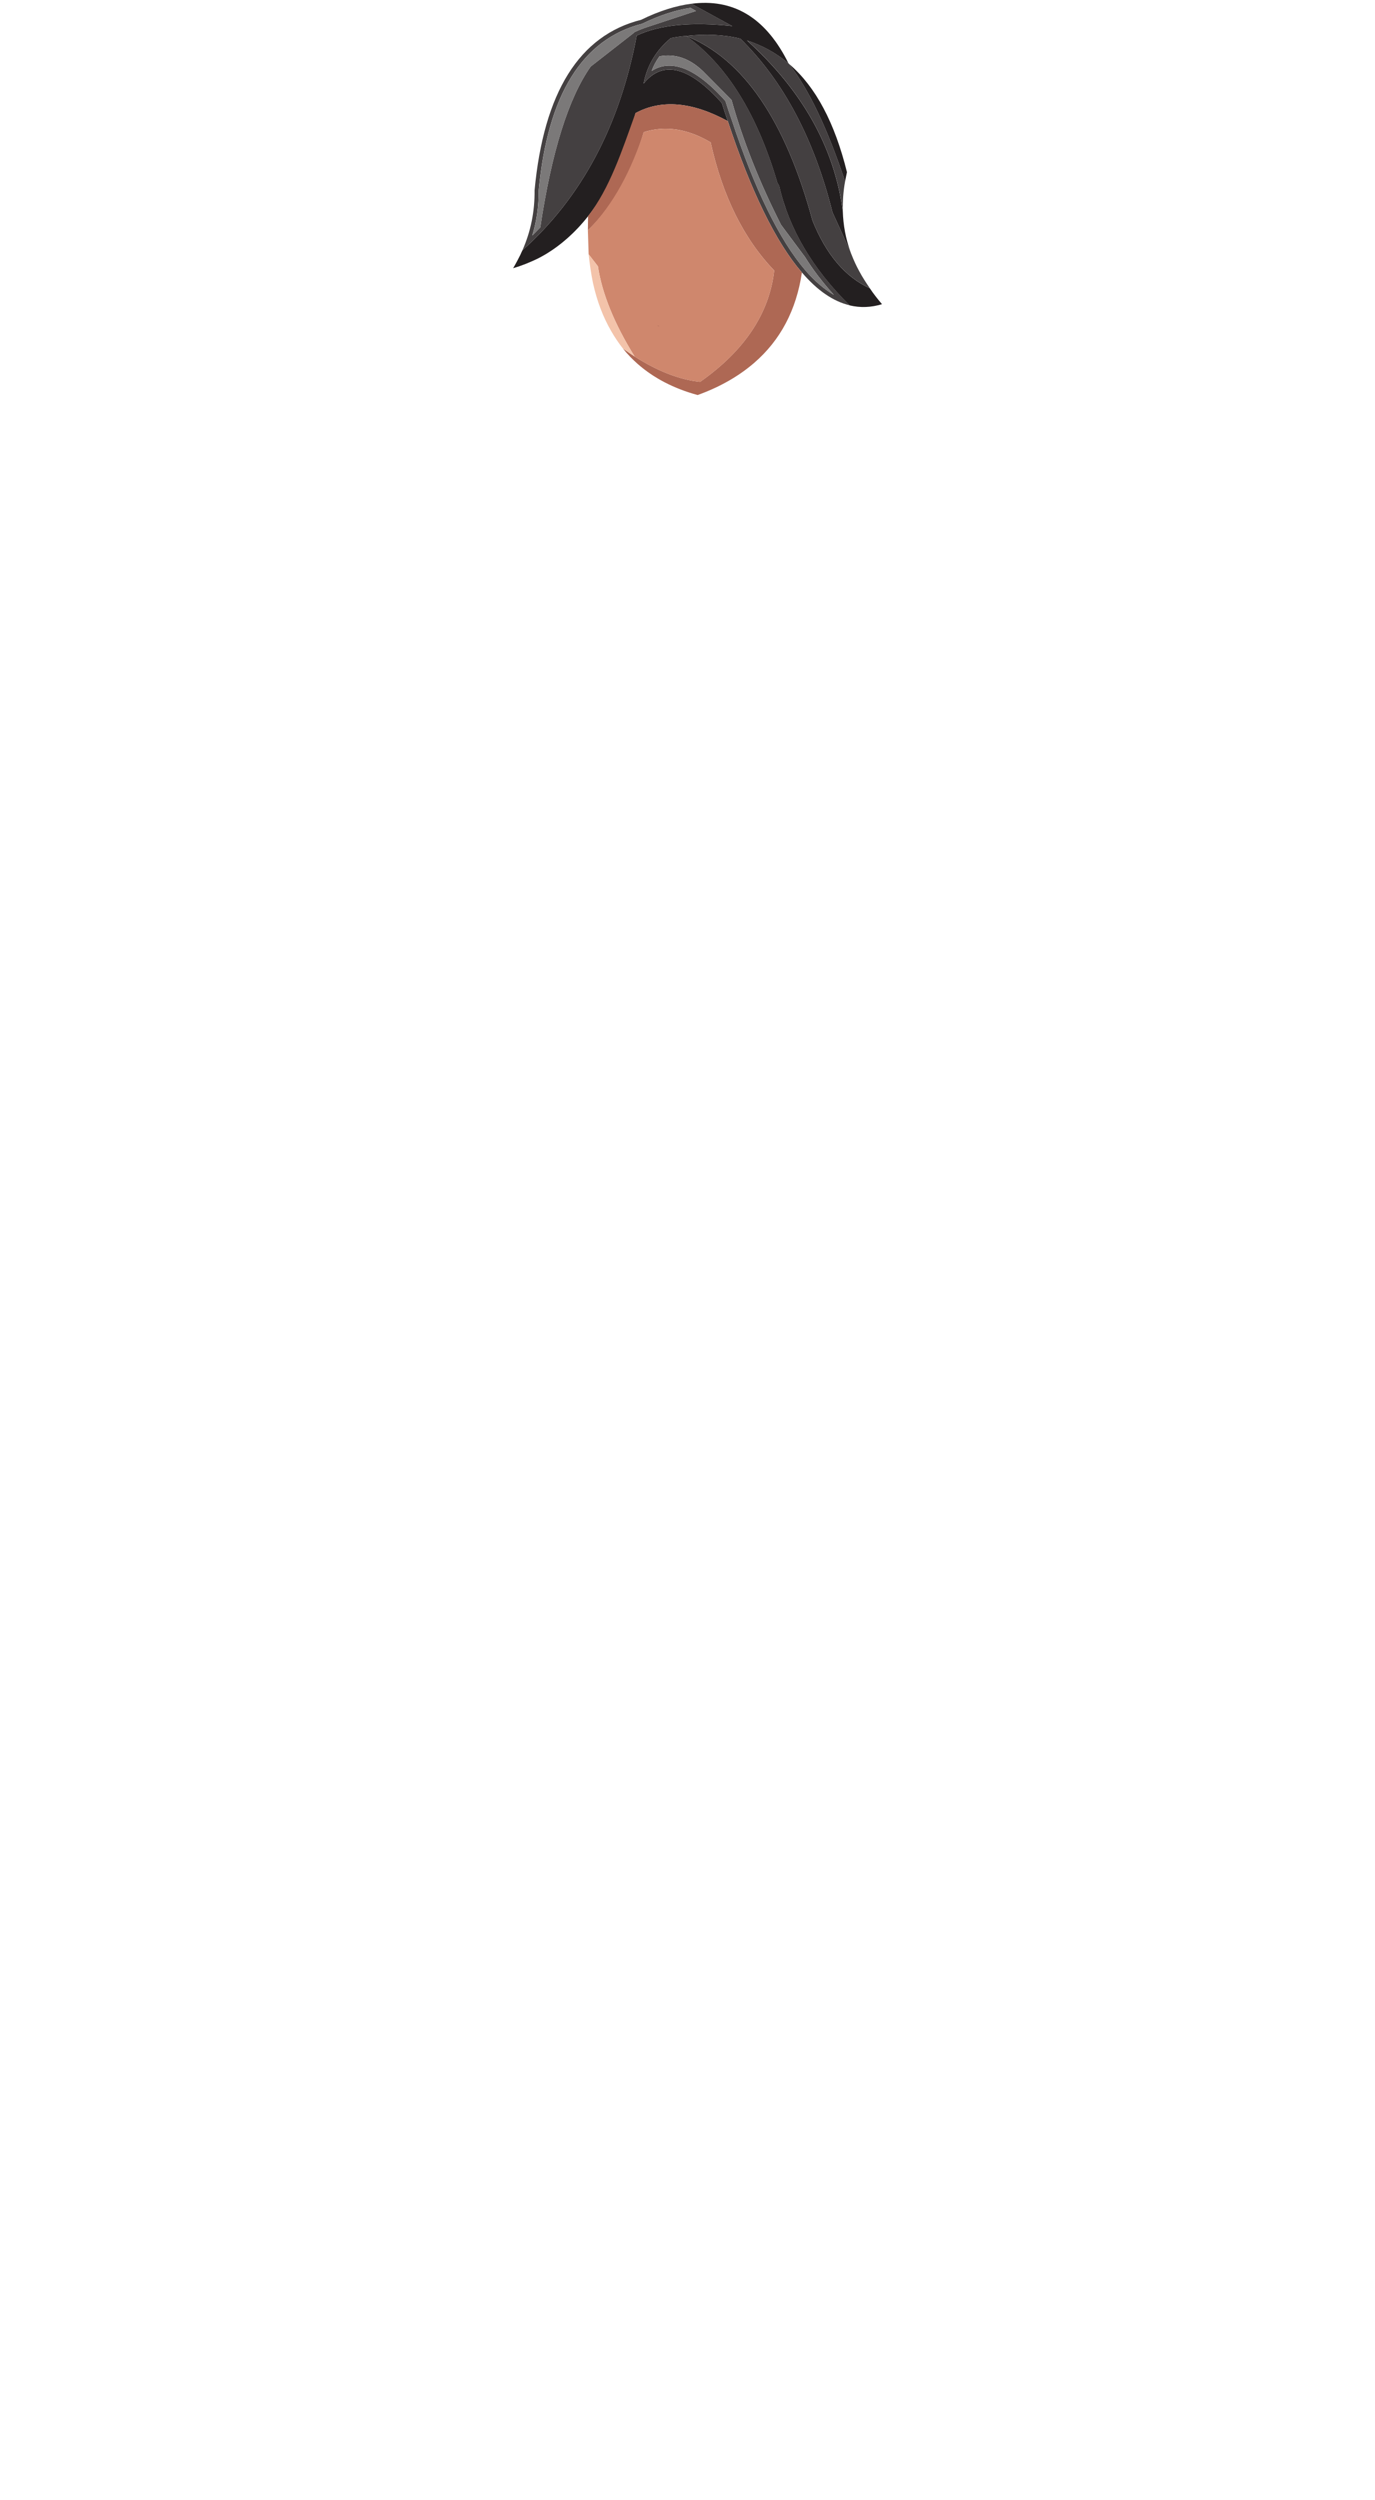 <svg xmlns="http://www.w3.org/2000/svg" viewBox="0 0 242 440"><defs><clipPath><path d="m0 0h5798.92v7736.5h-5798.92v-7736.5"/></clipPath></defs><g transform="matrix(1.25,0,0,-1.25,-333.824,442.978)"><path d="m364.42 353.86c-2.179-.277-4.563-1.021-7.094-2.267-8.691-2.183-13.69-10.173-14.999-23.995.031-2.958-.523-5.778-1.714-8.459 8.343 7.463 13.72 17.554 16.1 30.24 3.228 1.521 7.732 1.964 13.459 1.328l-5.756 3.151m-7.965-3.98c-.088-.029-.144-.084-.203-.166l-6.02-4.7c-3.113-4.424-5.495-11.971-7.094-22.641-.378-.387-.757-.774-1.134-1.162.61 2.048.931 4.147.901 6.331 1.28 13.519 6.133 21.343 14.564 23.498.029.029.087.029.116.056 2.413 1.162 4.652 1.881 6.716 2.185l.755-.442-6.948-2.296c-.58-.193-1.134-.415-1.657-.663" fill="#444041"/><path d="m356.25 349.71c.059.083.115.138.203.166.523.248 1.077.47 1.657.663l6.948 2.296-.755.442c-2.064-.304-4.303-1.023-6.716-2.185-.029-.028-.087-.028-.116-.056-8.431-2.155-13.284-9.979-14.564-23.498.028-2.184-.291-4.283-.901-6.331.377.388.756.775 1.134 1.162 1.599 10.671 3.981 18.217 7.094 22.641l6.02 4.7" fill="#7b7979"/><path d="m361.51 349.02c.728.139 1.455.249 2.151.305 2.762.303 5.321.193 7.646-.389 6.075-5.971 10.379-14.13 12.965-24.438l2.528-5.557c-.668 1.853-1.017 3.76-1.075 5.696-1.192 8.957-5.667 16.974-13.487 24.05 2.121-.693 4.069-1.742 5.813-3.208l.028-.029c-.086.193-.203.387-.29.581-3.139 5.972-7.587 8.57-13.372 7.823l5.756-3.151c-5.727.636-10.232.193-13.459-1.328-2.384-12.69-7.761-22.781-16.1-30.24-.087-.194-.205-.416-.292-.636-.319-.635-.639-1.244-1.016-1.879 1.221.359 2.383.828 3.517 1.382 1.249.636 2.412 1.41 3.516 2.322 4.623 3.787 8.02 9.815 10.204 18.14 3.634 1.962 7.966 1.602 12.994-1.134-.29.829-.581 1.686-.843 2.543-4.621 5.171-8.314 6.083-11.02 2.737.495 2.571 1.773 4.7 3.837 6.414" fill="#231f20"/><path d="m363.66 349.33c-.696-.056-1.423-.166-2.151-.305-2.064-1.714-3.342-3.843-3.836-6.414 2.702 3.346 6.395 2.434 11.02-2.737.262-.857.553-1.714.843-2.543 3.286-9.925 6.745-17.03 10.438-21.315 2.148-2.515 4.389-4.063 6.713-4.616-5.233 5.169-8.545 10.782-9.912 16.835l-.261.443c-2.85 9.676-7.123 16.559-12.85 20.652m5.582-9.317c-.028.083-.058.165-.116.222-2.413 2.682-4.594 4.257-6.513 4.727-1.395.359-2.673.166-3.807-.58.262.747.639 1.436 1.105 2.073 2.179.416 4.243-.278 6.132-2.101l4.01-4.04c1.628-5.778 3.953-11.638 6.975-17.582l3.373-4.534c1.134-1.826 2.499-3.595 4.07-5.336-1.365.802-2.734 1.963-4.04 3.483-3.631 4.258-7.092 11.308-10.348 21.15-.29.829-.58 1.659-.842 2.516" fill="#444041"/><path d="m369.13 340.23c.058-.056.088-.139.116-.222.262-.858.552-1.687.842-2.516 3.256-9.841 6.717-16.891 10.348-21.15 1.308-1.52 2.677-2.681 4.04-3.483-1.571 1.741-2.936 3.51-4.07 5.336l-3.373 4.534c-3.02 5.944-5.347 11.804-6.975 17.582l-4.01 4.04c-1.889 1.823-3.953 2.516-6.132 2.101-.466-.637-.843-1.327-1.105-2.073 1.134.747 2.412.94 3.807.58 1.919-.47 4.1-2.045 6.513-4.727" fill="#7b7979"/><g fill="#444041"><path d="m371.31 348.94c-2.325.582-4.884.692-7.646.389 8.05-3.235 13.983-11.916 17.79-25.989 1.92-4.781 4.624-7.962 8.08-9.538-1.105 1.576-1.975 3.154-2.586 4.757-.059.137-.115.275-.146.386l-2.528 5.557c-2.586 10.312-6.89 18.467-12.965 24.438"/><path d="m378.23 345.32c-.059.054-.115.111-.145.138l-.029.029c-1.744 1.466-3.692 2.515-5.813 3.208 7.82-7.079 12.295-15.1 13.487-24.05-.029 1.381.058 2.792.32 4.203-2.501 7.491-5.116 12.964-7.849 16.476h.029"/></g><g fill="#231f20"><path d="m378.23 345.32h-.029c2.733-3.511 5.348-8.984 7.849-16.476.087.413.175.856.261 1.299-1.714 6.939-4.389 11.997-8.08 15.177"/><path d="m376.51 328.67l.261-.443c1.367-6.05 4.679-11.666 9.912-16.835 1.484-.36 3.02-.305 4.563.165-.637.748-1.218 1.492-1.715 2.238-3.457 1.576-6.161 4.757-8.08 9.538-3.807 14.07-9.738 22.753-17.79 25.989 5.727-4.092 10-10.976 12.85-20.652"/></g><path d="m357.7 335.78c3.052.966 6.193.47 9.419-1.438 1.686-7.603 4.68-13.603 8.953-18.05-.697-6.05-4.185-11.278-10.435-15.673-2.878.303-5.96 1.491-9.216 3.566-.552.359-1.104.746-1.656 1.131.639-.8 1.338-1.519 2.093-2.183 2.267-1.99 5.086-3.455 8.429-4.367 3.141 1.134 5.785 2.653 7.936 4.507 3.721 3.205 5.96 7.463 6.746 12.744-3.693 4.284-7.152 11.39-10.438 21.315-5.03 2.736-9.36 3.096-12.994 1.134-1.911-5.345-3.652-10.634-6.678-14.506l-.027-1.99c3.838 3.582 6.566 9.374 7.869 13.816" fill="#ae6854"/><path d="m367.12 334.34c-3.226 1.908-6.367 2.404-9.419 1.438-1.707-5.222-4.235-10.219-7.869-13.816l.108-3.381 1.308-1.687c.581-3.842 2.296-8.07 5.174-12.715 3.256-2.075 6.338-3.263 9.216-3.566 6.25 4.395 9.738 9.62 10.435 15.673-4.273 4.452-7.267 10.451-8.953 18.05" fill="#cf876d"/><path d="m350.55 314.55c.552-2.543 1.425-4.81 2.559-6.773.494-.858 1.045-1.686 1.657-2.462.552-.385 1.104-.771 1.656-1.131-2.878 4.644-4.593 8.873-5.174 12.715l-1.308 1.687c.146-1.409.349-2.765.61-4.04" fill="#f3c3aa"/><path d="m359.85 308.44v.028c-.059.028-.146.055-.263.082.088-.027.176-.082.263-.109" fill="#7c4542"/></g></svg>